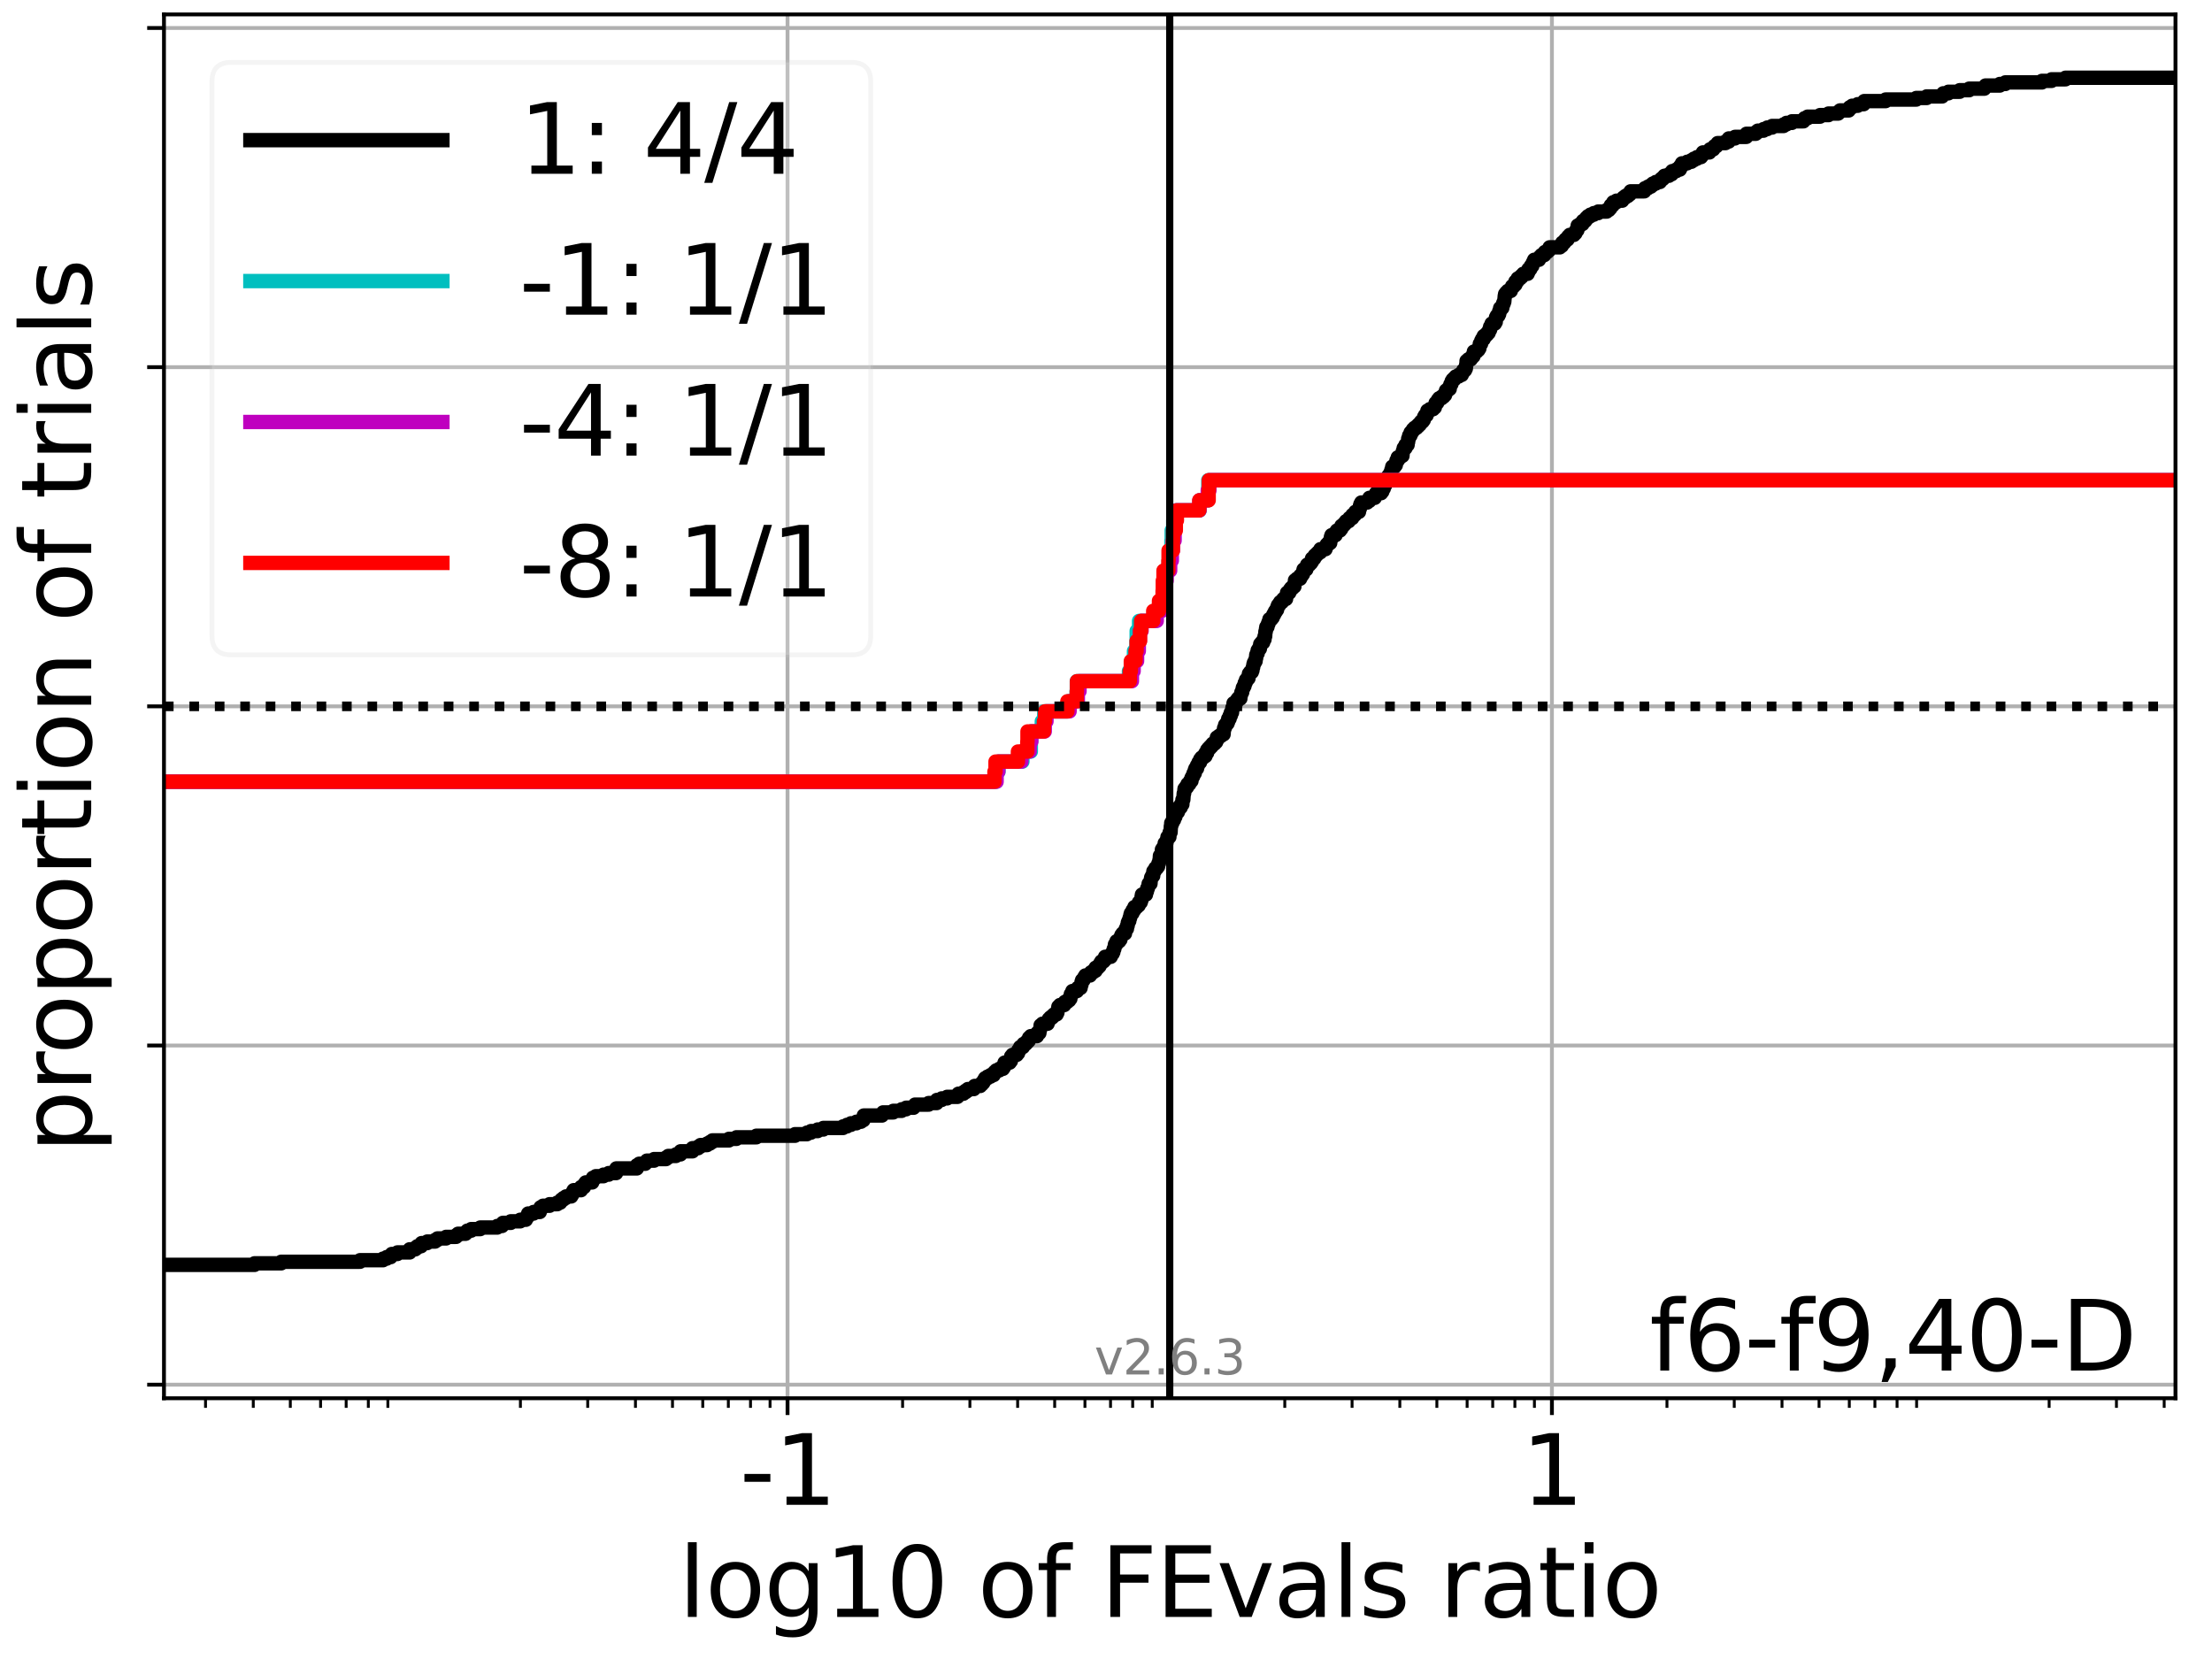 <?xml version="1.0" encoding="utf-8" standalone="no"?>
<!DOCTYPE svg PUBLIC "-//W3C//DTD SVG 1.1//EN"
  "http://www.w3.org/Graphics/SVG/1.1/DTD/svg11.dtd">
<svg xmlns:xlink="http://www.w3.org/1999/xlink" width="460.8pt" height="345.6pt" viewBox="0 0 460.8 345.6" xmlns="http://www.w3.org/2000/svg" version="1.1">
 <defs>
  <style type="text/css">*{stroke-linejoin: round; stroke-linecap: butt}</style>
 </defs>
 <g id="figure_1">
  <g id="patch_1">
   <path d="M 0 345.6 
L 460.8 345.6 
L 460.8 0 
L 0 0 
z
" style="fill: #ffffff"/>
  </g>
  <g id="axes_1">
   <g id="patch_2">
    <path d="M 34.16 291.28 
L 453.192 291.28 
L 453.192 3 
L 34.16 3 
z
" style="fill: #ffffff"/>
   </g>
   <g id="matplotlib.axis_1">
    <g id="xtick_1">
     <g id="line2d_1">
      <path d="M 164.06 291.28 
L 164.06 3 
" clip-path="url(#p6f5fb21dbc)" style="fill: none; stroke: #b0b0b0; stroke-width: 0.8; stroke-linecap: square"/>
     </g>
     <g id="line2d_2">
      <defs>
       <path id="m3aad740907" d="M 0 0 
L 0 3.5 
" style="stroke: #000000; stroke-width: 0.8"/>
      </defs>
      <g>
       <use xlink:href="#m3aad740907" x="164.06" y="291.28" style="stroke: #000000; stroke-width: 0.8"/>
      </g>
     </g>
     <g id="text_1">
      <!-- -1 -->
      <g transform="translate(154.09 313.477) scale(0.2 -0.2)">
       <defs>
        <path id="DejaVuSans-2d" d="M 313 2009 
L 1997 2009 
L 1997 1497 
L 313 1497 
L 313 2009 
z
" transform="scale(0.016)"/>
        <path id="DejaVuSans-31" d="M 794 531 
L 1825 531 
L 1825 4091 
L 703 3866 
L 703 4441 
L 1819 4666 
L 2450 4666 
L 2450 531 
L 3481 531 
L 3481 0 
L 794 0 
L 794 531 
z
" transform="scale(0.016)"/>
       </defs>
       <use xlink:href="#DejaVuSans-2d"/>
       <use xlink:href="#DejaVuSans-31" x="36.084"/>
      </g>
     </g>
    </g>
    <g id="xtick_2">
     <g id="line2d_3">
      <path d="M 323.292 291.28 
L 323.292 3 
" clip-path="url(#p6f5fb21dbc)" style="fill: none; stroke: #b0b0b0; stroke-width: 0.8; stroke-linecap: square"/>
     </g>
     <g id="line2d_4">
      <g>
       <use xlink:href="#m3aad740907" x="323.292" y="291.28" style="stroke: #000000; stroke-width: 0.8"/>
      </g>
     </g>
     <g id="text_2">
      <!-- 1 -->
      <g transform="translate(316.929 313.477) scale(0.2 -0.2)">
       <use xlink:href="#DejaVuSans-31"/>
      </g>
     </g>
    </g>
    <g id="xtick_3">
     <g id="line2d_5">
      <defs>
       <path id="mf9183bffef" d="M 0 0 
L 0 2 
" style="stroke: #000000; stroke-width: 0.6"/>
      </defs>
      <g>
       <use xlink:href="#mf9183bffef" x="42.815" y="291.28" style="stroke: #000000; stroke-width: 0.6"/>
      </g>
     </g>
    </g>
    <g id="xtick_4">
     <g id="line2d_6">
      <g>
       <use xlink:href="#mf9183bffef" x="52.762" y="291.28" style="stroke: #000000; stroke-width: 0.6"/>
      </g>
     </g>
    </g>
    <g id="xtick_5">
     <g id="line2d_7">
      <g>
       <use xlink:href="#mf9183bffef" x="60.478" y="291.28" style="stroke: #000000; stroke-width: 0.6"/>
      </g>
     </g>
    </g>
    <g id="xtick_6">
     <g id="line2d_8">
      <g>
       <use xlink:href="#mf9183bffef" x="66.782" y="291.28" style="stroke: #000000; stroke-width: 0.6"/>
      </g>
     </g>
    </g>
    <g id="xtick_7">
     <g id="line2d_9">
      <g>
       <use xlink:href="#mf9183bffef" x="72.112" y="291.28" style="stroke: #000000; stroke-width: 0.6"/>
      </g>
     </g>
    </g>
    <g id="xtick_8">
     <g id="line2d_10">
      <g>
       <use xlink:href="#mf9183bffef" x="76.729" y="291.28" style="stroke: #000000; stroke-width: 0.6"/>
      </g>
     </g>
    </g>
    <g id="xtick_9">
     <g id="line2d_11">
      <g>
       <use xlink:href="#mf9183bffef" x="80.801" y="291.28" style="stroke: #000000; stroke-width: 0.6"/>
      </g>
     </g>
    </g>
    <g id="xtick_10">
     <g id="line2d_12">
      <g>
       <use xlink:href="#mf9183bffef" x="108.411" y="291.28" style="stroke: #000000; stroke-width: 0.6"/>
      </g>
     </g>
    </g>
    <g id="xtick_11">
     <g id="line2d_13">
      <g>
       <use xlink:href="#mf9183bffef" x="122.431" y="291.28" style="stroke: #000000; stroke-width: 0.6"/>
      </g>
     </g>
    </g>
    <g id="xtick_12">
     <g id="line2d_14">
      <g>
       <use xlink:href="#mf9183bffef" x="132.378" y="291.28" style="stroke: #000000; stroke-width: 0.6"/>
      </g>
     </g>
    </g>
    <g id="xtick_13">
     <g id="line2d_15">
      <g>
       <use xlink:href="#mf9183bffef" x="140.093" y="291.28" style="stroke: #000000; stroke-width: 0.6"/>
      </g>
     </g>
    </g>
    <g id="xtick_14">
     <g id="line2d_16">
      <g>
       <use xlink:href="#mf9183bffef" x="146.397" y="291.28" style="stroke: #000000; stroke-width: 0.6"/>
      </g>
     </g>
    </g>
    <g id="xtick_15">
     <g id="line2d_17">
      <g>
       <use xlink:href="#mf9183bffef" x="151.728" y="291.28" style="stroke: #000000; stroke-width: 0.6"/>
      </g>
     </g>
    </g>
    <g id="xtick_16">
     <g id="line2d_18">
      <g>
       <use xlink:href="#mf9183bffef" x="156.345" y="291.28" style="stroke: #000000; stroke-width: 0.6"/>
      </g>
     </g>
    </g>
    <g id="xtick_17">
     <g id="line2d_19">
      <g>
       <use xlink:href="#mf9183bffef" x="160.417" y="291.28" style="stroke: #000000; stroke-width: 0.6"/>
      </g>
     </g>
    </g>
    <g id="xtick_18">
     <g id="line2d_20">
      <g>
       <use xlink:href="#mf9183bffef" x="188.027" y="291.28" style="stroke: #000000; stroke-width: 0.6"/>
      </g>
     </g>
    </g>
    <g id="xtick_19">
     <g id="line2d_21">
      <g>
       <use xlink:href="#mf9183bffef" x="202.047" y="291.28" style="stroke: #000000; stroke-width: 0.6"/>
      </g>
     </g>
    </g>
    <g id="xtick_20">
     <g id="line2d_22">
      <g>
       <use xlink:href="#mf9183bffef" x="211.994" y="291.28" style="stroke: #000000; stroke-width: 0.6"/>
      </g>
     </g>
    </g>
    <g id="xtick_21">
     <g id="line2d_23">
      <g>
       <use xlink:href="#mf9183bffef" x="219.709" y="291.28" style="stroke: #000000; stroke-width: 0.6"/>
      </g>
     </g>
    </g>
    <g id="xtick_22">
     <g id="line2d_24">
      <g>
       <use xlink:href="#mf9183bffef" x="226.013" y="291.28" style="stroke: #000000; stroke-width: 0.6"/>
      </g>
     </g>
    </g>
    <g id="xtick_23">
     <g id="line2d_25">
      <g>
       <use xlink:href="#mf9183bffef" x="231.343" y="291.28" style="stroke: #000000; stroke-width: 0.6"/>
      </g>
     </g>
    </g>
    <g id="xtick_24">
     <g id="line2d_26">
      <g>
       <use xlink:href="#mf9183bffef" x="235.96" y="291.28" style="stroke: #000000; stroke-width: 0.6"/>
      </g>
     </g>
    </g>
    <g id="xtick_25">
     <g id="line2d_27">
      <g>
       <use xlink:href="#mf9183bffef" x="240.033" y="291.28" style="stroke: #000000; stroke-width: 0.6"/>
      </g>
     </g>
    </g>
    <g id="xtick_26">
     <g id="line2d_28">
      <g>
       <use xlink:href="#mf9183bffef" x="267.643" y="291.28" style="stroke: #000000; stroke-width: 0.6"/>
      </g>
     </g>
    </g>
    <g id="xtick_27">
     <g id="line2d_29">
      <g>
       <use xlink:href="#mf9183bffef" x="281.662" y="291.28" style="stroke: #000000; stroke-width: 0.6"/>
      </g>
     </g>
    </g>
    <g id="xtick_28">
     <g id="line2d_30">
      <g>
       <use xlink:href="#mf9183bffef" x="291.61" y="291.28" style="stroke: #000000; stroke-width: 0.6"/>
      </g>
     </g>
    </g>
    <g id="xtick_29">
     <g id="line2d_31">
      <g>
       <use xlink:href="#mf9183bffef" x="299.325" y="291.28" style="stroke: #000000; stroke-width: 0.6"/>
      </g>
     </g>
    </g>
    <g id="xtick_30">
     <g id="line2d_32">
      <g>
       <use xlink:href="#mf9183bffef" x="305.629" y="291.28" style="stroke: #000000; stroke-width: 0.6"/>
      </g>
     </g>
    </g>
    <g id="xtick_31">
     <g id="line2d_33">
      <g>
       <use xlink:href="#mf9183bffef" x="310.959" y="291.28" style="stroke: #000000; stroke-width: 0.6"/>
      </g>
     </g>
    </g>
    <g id="xtick_32">
     <g id="line2d_34">
      <g>
       <use xlink:href="#mf9183bffef" x="315.576" y="291.28" style="stroke: #000000; stroke-width: 0.6"/>
      </g>
     </g>
    </g>
    <g id="xtick_33">
     <g id="line2d_35">
      <g>
       <use xlink:href="#mf9183bffef" x="319.649" y="291.28" style="stroke: #000000; stroke-width: 0.6"/>
      </g>
     </g>
    </g>
    <g id="xtick_34">
     <g id="line2d_36">
      <g>
       <use xlink:href="#mf9183bffef" x="347.259" y="291.28" style="stroke: #000000; stroke-width: 0.6"/>
      </g>
     </g>
    </g>
    <g id="xtick_35">
     <g id="line2d_37">
      <g>
       <use xlink:href="#mf9183bffef" x="361.278" y="291.28" style="stroke: #000000; stroke-width: 0.6"/>
      </g>
     </g>
    </g>
    <g id="xtick_36">
     <g id="line2d_38">
      <g>
       <use xlink:href="#mf9183bffef" x="371.225" y="291.28" style="stroke: #000000; stroke-width: 0.6"/>
      </g>
     </g>
    </g>
    <g id="xtick_37">
     <g id="line2d_39">
      <g>
       <use xlink:href="#mf9183bffef" x="378.941" y="291.28" style="stroke: #000000; stroke-width: 0.6"/>
      </g>
     </g>
    </g>
    <g id="xtick_38">
     <g id="line2d_40">
      <g>
       <use xlink:href="#mf9183bffef" x="385.245" y="291.28" style="stroke: #000000; stroke-width: 0.6"/>
      </g>
     </g>
    </g>
    <g id="xtick_39">
     <g id="line2d_41">
      <g>
       <use xlink:href="#mf9183bffef" x="390.575" y="291.28" style="stroke: #000000; stroke-width: 0.6"/>
      </g>
     </g>
    </g>
    <g id="xtick_40">
     <g id="line2d_42">
      <g>
       <use xlink:href="#mf9183bffef" x="395.192" y="291.28" style="stroke: #000000; stroke-width: 0.6"/>
      </g>
     </g>
    </g>
    <g id="xtick_41">
     <g id="line2d_43">
      <g>
       <use xlink:href="#mf9183bffef" x="399.265" y="291.28" style="stroke: #000000; stroke-width: 0.6"/>
      </g>
     </g>
    </g>
    <g id="xtick_42">
     <g id="line2d_44">
      <g>
       <use xlink:href="#mf9183bffef" x="426.874" y="291.28" style="stroke: #000000; stroke-width: 0.6"/>
      </g>
     </g>
    </g>
    <g id="xtick_43">
     <g id="line2d_45">
      <g>
       <use xlink:href="#mf9183bffef" x="440.894" y="291.28" style="stroke: #000000; stroke-width: 0.6"/>
      </g>
     </g>
    </g>
    <g id="xtick_44">
     <g id="line2d_46">
      <g>
       <use xlink:href="#mf9183bffef" x="450.841" y="291.28" style="stroke: #000000; stroke-width: 0.6"/>
      </g>
     </g>
    </g>
    <g id="text_3">
     <!-- log10 of FEvals ratio -->
     <g transform="translate(141.371 336.833) scale(0.2 -0.2)">
      <defs>
       <path id="DejaVuSans-6c" d="M 603 4863 
L 1178 4863 
L 1178 0 
L 603 0 
L 603 4863 
z
" transform="scale(0.016)"/>
       <path id="DejaVuSans-6f" d="M 1959 3097 
Q 1497 3097 1228 2736 
Q 959 2375 959 1747 
Q 959 1119 1226 758 
Q 1494 397 1959 397 
Q 2419 397 2687 759 
Q 2956 1122 2956 1747 
Q 2956 2369 2687 2733 
Q 2419 3097 1959 3097 
z
M 1959 3584 
Q 2709 3584 3137 3096 
Q 3566 2609 3566 1747 
Q 3566 888 3137 398 
Q 2709 -91 1959 -91 
Q 1206 -91 779 398 
Q 353 888 353 1747 
Q 353 2609 779 3096 
Q 1206 3584 1959 3584 
z
" transform="scale(0.016)"/>
       <path id="DejaVuSans-67" d="M 2906 1791 
Q 2906 2416 2648 2759 
Q 2391 3103 1925 3103 
Q 1463 3103 1205 2759 
Q 947 2416 947 1791 
Q 947 1169 1205 825 
Q 1463 481 1925 481 
Q 2391 481 2648 825 
Q 2906 1169 2906 1791 
z
M 3481 434 
Q 3481 -459 3084 -895 
Q 2688 -1331 1869 -1331 
Q 1566 -1331 1297 -1286 
Q 1028 -1241 775 -1147 
L 775 -588 
Q 1028 -725 1275 -790 
Q 1522 -856 1778 -856 
Q 2344 -856 2625 -561 
Q 2906 -266 2906 331 
L 2906 616 
Q 2728 306 2450 153 
Q 2172 0 1784 0 
Q 1141 0 747 490 
Q 353 981 353 1791 
Q 353 2603 747 3093 
Q 1141 3584 1784 3584 
Q 2172 3584 2450 3431 
Q 2728 3278 2906 2969 
L 2906 3500 
L 3481 3500 
L 3481 434 
z
" transform="scale(0.016)"/>
       <path id="DejaVuSans-30" d="M 2034 4250 
Q 1547 4250 1301 3770 
Q 1056 3291 1056 2328 
Q 1056 1369 1301 889 
Q 1547 409 2034 409 
Q 2525 409 2770 889 
Q 3016 1369 3016 2328 
Q 3016 3291 2770 3770 
Q 2525 4250 2034 4250 
z
M 2034 4750 
Q 2819 4750 3233 4129 
Q 3647 3509 3647 2328 
Q 3647 1150 3233 529 
Q 2819 -91 2034 -91 
Q 1250 -91 836 529 
Q 422 1150 422 2328 
Q 422 3509 836 4129 
Q 1250 4750 2034 4750 
z
" transform="scale(0.016)"/>
       <path id="DejaVuSans-20" transform="scale(0.016)"/>
       <path id="DejaVuSans-66" d="M 2375 4863 
L 2375 4384 
L 1825 4384 
Q 1516 4384 1395 4259 
Q 1275 4134 1275 3809 
L 1275 3500 
L 2222 3500 
L 2222 3053 
L 1275 3053 
L 1275 0 
L 697 0 
L 697 3053 
L 147 3053 
L 147 3500 
L 697 3500 
L 697 3744 
Q 697 4328 969 4595 
Q 1241 4863 1831 4863 
L 2375 4863 
z
" transform="scale(0.016)"/>
       <path id="DejaVuSans-46" d="M 628 4666 
L 3309 4666 
L 3309 4134 
L 1259 4134 
L 1259 2759 
L 3109 2759 
L 3109 2228 
L 1259 2228 
L 1259 0 
L 628 0 
L 628 4666 
z
" transform="scale(0.016)"/>
       <path id="DejaVuSans-45" d="M 628 4666 
L 3578 4666 
L 3578 4134 
L 1259 4134 
L 1259 2753 
L 3481 2753 
L 3481 2222 
L 1259 2222 
L 1259 531 
L 3634 531 
L 3634 0 
L 628 0 
L 628 4666 
z
" transform="scale(0.016)"/>
       <path id="DejaVuSans-76" d="M 191 3500 
L 800 3500 
L 1894 563 
L 2988 3500 
L 3597 3500 
L 2284 0 
L 1503 0 
L 191 3500 
z
" transform="scale(0.016)"/>
       <path id="DejaVuSans-61" d="M 2194 1759 
Q 1497 1759 1228 1600 
Q 959 1441 959 1056 
Q 959 750 1161 570 
Q 1363 391 1709 391 
Q 2188 391 2477 730 
Q 2766 1069 2766 1631 
L 2766 1759 
L 2194 1759 
z
M 3341 1997 
L 3341 0 
L 2766 0 
L 2766 531 
Q 2569 213 2275 61 
Q 1981 -91 1556 -91 
Q 1019 -91 701 211 
Q 384 513 384 1019 
Q 384 1609 779 1909 
Q 1175 2209 1959 2209 
L 2766 2209 
L 2766 2266 
Q 2766 2663 2505 2880 
Q 2244 3097 1772 3097 
Q 1472 3097 1187 3025 
Q 903 2953 641 2809 
L 641 3341 
Q 956 3463 1253 3523 
Q 1550 3584 1831 3584 
Q 2591 3584 2966 3190 
Q 3341 2797 3341 1997 
z
" transform="scale(0.016)"/>
       <path id="DejaVuSans-73" d="M 2834 3397 
L 2834 2853 
Q 2591 2978 2328 3040 
Q 2066 3103 1784 3103 
Q 1356 3103 1142 2972 
Q 928 2841 928 2578 
Q 928 2378 1081 2264 
Q 1234 2150 1697 2047 
L 1894 2003 
Q 2506 1872 2764 1633 
Q 3022 1394 3022 966 
Q 3022 478 2636 193 
Q 2250 -91 1575 -91 
Q 1294 -91 989 -36 
Q 684 19 347 128 
L 347 722 
Q 666 556 975 473 
Q 1284 391 1588 391 
Q 1994 391 2212 530 
Q 2431 669 2431 922 
Q 2431 1156 2273 1281 
Q 2116 1406 1581 1522 
L 1381 1569 
Q 847 1681 609 1914 
Q 372 2147 372 2553 
Q 372 3047 722 3315 
Q 1072 3584 1716 3584 
Q 2034 3584 2315 3537 
Q 2597 3491 2834 3397 
z
" transform="scale(0.016)"/>
       <path id="DejaVuSans-72" d="M 2631 2963 
Q 2534 3019 2420 3045 
Q 2306 3072 2169 3072 
Q 1681 3072 1420 2755 
Q 1159 2438 1159 1844 
L 1159 0 
L 581 0 
L 581 3500 
L 1159 3500 
L 1159 2956 
Q 1341 3275 1631 3429 
Q 1922 3584 2338 3584 
Q 2397 3584 2469 3576 
Q 2541 3569 2628 3553 
L 2631 2963 
z
" transform="scale(0.016)"/>
       <path id="DejaVuSans-74" d="M 1172 4494 
L 1172 3500 
L 2356 3500 
L 2356 3053 
L 1172 3053 
L 1172 1153 
Q 1172 725 1289 603 
Q 1406 481 1766 481 
L 2356 481 
L 2356 0 
L 1766 0 
Q 1100 0 847 248 
Q 594 497 594 1153 
L 594 3053 
L 172 3053 
L 172 3500 
L 594 3500 
L 594 4494 
L 1172 4494 
z
" transform="scale(0.016)"/>
       <path id="DejaVuSans-69" d="M 603 3500 
L 1178 3500 
L 1178 0 
L 603 0 
L 603 3500 
z
M 603 4863 
L 1178 4863 
L 1178 4134 
L 603 4134 
L 603 4863 
z
" transform="scale(0.016)"/>
      </defs>
      <use xlink:href="#DejaVuSans-6c"/>
      <use xlink:href="#DejaVuSans-6f" x="27.783"/>
      <use xlink:href="#DejaVuSans-67" x="88.965"/>
      <use xlink:href="#DejaVuSans-31" x="152.441"/>
      <use xlink:href="#DejaVuSans-30" x="216.064"/>
      <use xlink:href="#DejaVuSans-20" x="279.688"/>
      <use xlink:href="#DejaVuSans-6f" x="311.475"/>
      <use xlink:href="#DejaVuSans-66" x="372.656"/>
      <use xlink:href="#DejaVuSans-20" x="407.861"/>
      <use xlink:href="#DejaVuSans-46" x="439.648"/>
      <use xlink:href="#DejaVuSans-45" x="497.168"/>
      <use xlink:href="#DejaVuSans-76" x="560.352"/>
      <use xlink:href="#DejaVuSans-61" x="619.531"/>
      <use xlink:href="#DejaVuSans-6c" x="680.811"/>
      <use xlink:href="#DejaVuSans-73" x="708.594"/>
      <use xlink:href="#DejaVuSans-20" x="760.693"/>
      <use xlink:href="#DejaVuSans-72" x="792.48"/>
      <use xlink:href="#DejaVuSans-61" x="833.594"/>
      <use xlink:href="#DejaVuSans-74" x="894.873"/>
      <use xlink:href="#DejaVuSans-69" x="934.082"/>
      <use xlink:href="#DejaVuSans-6f" x="961.865"/>
     </g>
    </g>
   </g>
   <g id="matplotlib.axis_2">
    <g id="ytick_1">
     <g id="line2d_47">
      <path d="M 34.16 288.454 
L 453.192 288.454 
" clip-path="url(#p6f5fb21dbc)" style="fill: none; stroke: #b0b0b0; stroke-width: 0.8; stroke-linecap: square"/>
     </g>
     <g id="line2d_48">
      <defs>
       <path id="m031c78f3e5" d="M 0 0 
L -3.5 0 
" style="stroke: #000000; stroke-width: 0.8"/>
      </defs>
      <g>
       <use xlink:href="#m031c78f3e5" x="34.16" y="288.454" style="stroke: #000000; stroke-width: 0.8"/>
      </g>
     </g>
    </g>
    <g id="ytick_2">
     <g id="line2d_49">
      <path d="M 34.16 217.797 
L 453.192 217.797 
" clip-path="url(#p6f5fb21dbc)" style="fill: none; stroke: #b0b0b0; stroke-width: 0.8; stroke-linecap: square"/>
     </g>
     <g id="line2d_50">
      <g>
       <use xlink:href="#m031c78f3e5" x="34.16" y="217.797" style="stroke: #000000; stroke-width: 0.8"/>
      </g>
     </g>
    </g>
    <g id="ytick_3">
     <g id="line2d_51">
      <path d="M 34.16 147.14 
L 453.192 147.14 
" clip-path="url(#p6f5fb21dbc)" style="fill: none; stroke: #b0b0b0; stroke-width: 0.8; stroke-linecap: square"/>
     </g>
     <g id="line2d_52">
      <g>
       <use xlink:href="#m031c78f3e5" x="34.16" y="147.14" style="stroke: #000000; stroke-width: 0.8"/>
      </g>
     </g>
    </g>
    <g id="ytick_4">
     <g id="line2d_53">
      <path d="M 34.16 76.483 
L 453.192 76.483 
" clip-path="url(#p6f5fb21dbc)" style="fill: none; stroke: #b0b0b0; stroke-width: 0.8; stroke-linecap: square"/>
     </g>
     <g id="line2d_54">
      <g>
       <use xlink:href="#m031c78f3e5" x="34.16" y="76.483" style="stroke: #000000; stroke-width: 0.8"/>
      </g>
     </g>
    </g>
    <g id="ytick_5">
     <g id="line2d_55">
      <path d="M 34.16 5.826 
L 453.192 5.826 
" clip-path="url(#p6f5fb21dbc)" style="fill: none; stroke: #b0b0b0; stroke-width: 0.8; stroke-linecap: square"/>
     </g>
     <g id="line2d_56">
      <g>
       <use xlink:href="#m031c78f3e5" x="34.16" y="5.826" style="stroke: #000000; stroke-width: 0.8"/>
      </g>
     </g>
    </g>
    <g id="text_4">
     <!-- proportion of trials -->
     <g transform="translate(19.001 240.146) rotate(-90) scale(0.2 -0.2)">
      <defs>
       <path id="DejaVuSans-70" d="M 1159 525 
L 1159 -1331 
L 581 -1331 
L 581 3500 
L 1159 3500 
L 1159 2969 
Q 1341 3281 1617 3432 
Q 1894 3584 2278 3584 
Q 2916 3584 3314 3078 
Q 3713 2572 3713 1747 
Q 3713 922 3314 415 
Q 2916 -91 2278 -91 
Q 1894 -91 1617 61 
Q 1341 213 1159 525 
z
M 3116 1747 
Q 3116 2381 2855 2742 
Q 2594 3103 2138 3103 
Q 1681 3103 1420 2742 
Q 1159 2381 1159 1747 
Q 1159 1113 1420 752 
Q 1681 391 2138 391 
Q 2594 391 2855 752 
Q 3116 1113 3116 1747 
z
" transform="scale(0.016)"/>
       <path id="DejaVuSans-6e" d="M 3513 2113 
L 3513 0 
L 2938 0 
L 2938 2094 
Q 2938 2591 2744 2837 
Q 2550 3084 2163 3084 
Q 1697 3084 1428 2787 
Q 1159 2491 1159 1978 
L 1159 0 
L 581 0 
L 581 3500 
L 1159 3500 
L 1159 2956 
Q 1366 3272 1645 3428 
Q 1925 3584 2291 3584 
Q 2894 3584 3203 3211 
Q 3513 2838 3513 2113 
z
" transform="scale(0.016)"/>
      </defs>
      <use xlink:href="#DejaVuSans-70"/>
      <use xlink:href="#DejaVuSans-72" x="63.477"/>
      <use xlink:href="#DejaVuSans-6f" x="102.34"/>
      <use xlink:href="#DejaVuSans-70" x="163.521"/>
      <use xlink:href="#DejaVuSans-6f" x="226.998"/>
      <use xlink:href="#DejaVuSans-72" x="288.18"/>
      <use xlink:href="#DejaVuSans-74" x="329.293"/>
      <use xlink:href="#DejaVuSans-69" x="368.502"/>
      <use xlink:href="#DejaVuSans-6f" x="396.285"/>
      <use xlink:href="#DejaVuSans-6e" x="457.467"/>
      <use xlink:href="#DejaVuSans-20" x="520.846"/>
      <use xlink:href="#DejaVuSans-6f" x="552.633"/>
      <use xlink:href="#DejaVuSans-66" x="613.814"/>
      <use xlink:href="#DejaVuSans-20" x="649.02"/>
      <use xlink:href="#DejaVuSans-74" x="680.807"/>
      <use xlink:href="#DejaVuSans-72" x="720.016"/>
      <use xlink:href="#DejaVuSans-69" x="761.129"/>
      <use xlink:href="#DejaVuSans-61" x="788.912"/>
      <use xlink:href="#DejaVuSans-6c" x="850.191"/>
      <use xlink:href="#DejaVuSans-73" x="877.975"/>
     </g>
    </g>
   </g>
   <g id="line2d_57">
    <path d="M 34.16 263.497 
L 53.023 263.497 
L 53.023 263.173 
L 58.582 263.173 
L 58.582 262.849 
L 74.993 262.849 
L 74.993 262.525 
L 79.783 262.525 
L 79.783 262.2 
L 80.552 262.2 
L 80.552 261.876 
L 81.385 261.876 
L 81.385 261.552 
L 81.612 261.552 
L 81.612 261.228 
L 82.787 261.228 
L 82.787 260.904 
L 85.342 260.904 
L 85.343 260.256 
L 86.518 260.256 
L 86.518 259.932 
L 86.944 259.932 
L 86.944 259.608 
L 87.722 259.608 
L 87.828 258.959 
L 89.003 258.959 
L 89.003 258.635 
L 90.632 258.635 
L 90.632 258.311 
L 91.143 258.311 
L 91.143 257.987 
L 92.935 257.987 
L 92.935 257.663 
L 95.004 257.663 
L 95.004 257.339 
L 95.42 257.339 
L 95.42 257.015 
L 96.985 257.015 
L 96.985 256.691 
L 97.358 256.691 
L 97.358 256.366 
L 98.16 256.366 
L 98.16 256.042 
L 100.04 256.042 
L 100.04 255.718 
L 103.582 255.718 
L 103.582 255.394 
L 104.576 255.394 
L 104.576 255.07 
L 104.758 255.07 
L 104.758 254.746 
L 106.395 254.746 
L 106.395 254.422 
L 108.372 254.422 
L 108.372 254.098 
L 109.547 254.098 
L 109.547 253.774 
L 109.692 253.774 
L 109.692 253.449 
L 109.974 253.449 
L 110.024 252.801 
L 111.15 252.801 
L 111.15 252.477 
L 112.447 252.477 
L 112.508 251.829 
L 112.602 251.829 
L 112.602 251.505 
L 113.113 251.505 
L 113.113 251.181 
L 114.482 251.181 
L 114.482 250.856 
L 116.084 250.856 
L 116.084 250.532 
L 116.705 250.532 
L 116.705 250.208 
L 116.975 250.208 
L 116.975 249.884 
L 117.392 249.884 
L 117.392 249.56 
L 117.903 249.56 
L 117.903 249.236 
L 118.994 249.236 
L 118.994 248.912 
L 119.19 248.912 
L 119.19 248.588 
L 119.328 248.588 
L 119.328 248.264 
L 119.505 248.264 
L 119.505 247.939 
L 121.027 247.939 
L 121.034 247.291 
L 121.665 247.291 
L 121.764 246.643 
L 122.01 246.643 
L 122.01 246.319 
L 123.366 246.319 
L 123.366 245.995 
L 123.512 245.995 
L 123.518 245.347 
L 124.118 245.347 
L 124.118 245.022 
L 125.72 245.022 
L 125.72 244.698 
L 126.8 244.698 
L 126.8 244.374 
L 128.346 244.374 
L 128.402 243.402 
L 132.668 243.402 
L 132.675 242.754 
L 133.155 242.754 
L 133.155 242.43 
L 134.417 242.43 
L 134.417 242.105 
L 134.758 242.105 
L 134.758 241.781 
L 136.259 241.781 
L 136.259 241.457 
L 138.744 241.457 
L 138.744 241.133 
L 139.207 241.133 
L 139.207 240.809 
L 140.809 240.809 
L 140.809 240.485 
L 141.744 240.485 
L 141.777 239.837 
L 144.258 239.837 
L 144.261 239.188 
L 145.433 239.188 
L 145.433 238.864 
L 145.918 238.864 
L 145.918 238.54 
L 147.303 238.54 
L 147.303 238.216 
L 147.9 238.216 
L 147.9 237.892 
L 148.403 237.892 
L 148.403 237.568 
L 151.849 237.568 
L 151.849 237.244 
L 153.418 237.244 
L 153.418 236.92 
L 157.56 236.92 
L 157.56 236.595 
L 165.618 236.595 
L 165.618 236.271 
L 168.102 236.271 
L 168.102 235.947 
L 168.938 235.947 
L 168.938 235.623 
L 170.333 235.623 
L 170.333 235.299 
L 171.509 235.299 
L 171.509 234.975 
L 175.62 234.975 
L 175.62 234.651 
L 176.443 234.651 
L 176.443 234.327 
L 177.259 234.327 
L 177.259 234.003 
L 178.403 234.003 
L 178.403 233.678 
L 179.354 233.678 
L 179.354 233.354 
L 179.865 233.354 
L 179.948 232.382 
L 183.726 232.382 
L 183.726 232.058 
L 183.962 232.058 
L 183.962 231.734 
L 186.08 231.734 
L 186.08 231.41 
L 187.825 231.41 
L 187.825 231.086 
L 188.761 231.086 
L 188.761 230.761 
L 190.31 230.761 
L 190.31 230.437 
L 190.614 230.437 
L 190.614 230.113 
L 193.45 230.113 
L 193.45 229.789 
L 195.117 229.789 
L 195.174 229.141 
L 196.173 229.141 
L 196.173 228.817 
L 197.305 228.817 
L 197.305 228.493 
L 199.467 228.493 
L 199.467 228.169 
L 199.655 228.169 
L 199.655 227.844 
L 200.691 227.844 
L 200.691 227.52 
L 201.168 227.52 
L 201.168 227.196 
L 201.623 227.196 
L 201.623 226.872 
L 202.864 226.872 
L 202.864 226.548 
L 203.034 226.548 
L 203.034 226.224 
L 204.209 226.224 
L 204.209 225.9 
L 204.542 225.9 
L 204.542 225.576 
L 204.833 225.576 
L 204.833 225.251 
L 205.026 225.251 
L 205.026 224.927 
L 205.214 224.927 
L 205.214 224.603 
L 205.717 224.603 
L 205.717 224.279 
L 206.341 224.279 
L 206.341 223.955 
L 206.992 223.955 
L 206.992 223.631 
L 207.182 223.631 
L 207.182 223.307 
L 207.519 223.307 
L 207.519 222.983 
L 208.168 222.983 
L 208.168 222.659 
L 208.936 222.659 
L 208.936 222.334 
L 209.154 222.334 
L 209.165 221.686 
L 209.277 221.686 
L 209.277 221.362 
L 210.34 221.362 
L 210.34 221.038 
L 210.585 221.038 
L 210.64 220.066 
L 210.904 220.066 
L 210.904 219.742 
L 211.815 219.742 
L 211.815 219.417 
L 212.079 219.417 
L 212.134 218.769 
L 212.388 218.769 
L 212.388 218.445 
L 212.519 218.445 
L 212.519 218.121 
L 213.102 218.121 
L 213.208 217.473 
L 213.694 217.473 
L 213.694 217.149 
L 214.003 217.149 
L 214.003 216.825 
L 214.304 216.825 
L 214.383 216.176 
L 214.713 216.176 
L 214.713 215.852 
L 216.012 215.852 
L 216.047 215.204 
L 216.523 215.204 
L 216.576 214.556 
L 216.661 214.556 
L 216.757 213.907 
L 216.781 213.907 
L 216.781 213.583 
L 217.152 213.583 
L 217.152 213.259 
L 218.231 213.259 
L 218.334 212.611 
L 218.495 212.611 
L 218.495 212.287 
L 218.797 212.287 
L 218.797 211.963 
L 219.203 211.963 
L 219.203 211.639 
L 219.551 211.639 
L 219.551 211.315 
L 220.111 211.315 
L 220.111 210.99 
L 220.268 210.99 
L 220.379 210.342 
L 220.384 210.342 
L 220.488 209.694 
L 220.8 209.694 
L 220.8 209.37 
L 221.695 209.37 
L 221.695 209.046 
L 221.827 209.046 
L 221.827 208.722 
L 222.34 208.722 
L 222.34 208.398 
L 222.738 208.398 
L 222.738 208.073 
L 222.973 208.073 
L 223.073 207.101 
L 223.361 207.101 
L 223.399 206.453 
L 224.356 206.453 
L 224.356 206.129 
L 224.532 206.129 
L 224.532 205.805 
L 225.105 205.805 
L 225.156 205.156 
L 225.279 205.156 
L 225.313 204.508 
L 225.42 204.508 
L 225.42 204.184 
L 225.718 204.184 
L 225.718 203.86 
L 225.894 203.86 
L 225.894 203.536 
L 226.097 203.536 
L 226.097 203.212 
L 227.07 203.212 
L 227.07 202.888 
L 227.254 202.888 
L 227.254 202.564 
L 227.714 202.564 
L 227.714 202.239 
L 228.223 202.239 
L 228.243 201.591 
L 228.734 201.591 
L 228.734 201.267 
L 229.047 201.267 
L 229.047 200.943 
L 229.223 200.943 
L 229.223 200.619 
L 229.419 200.619 
L 229.419 200.295 
L 229.883 200.295 
L 229.883 199.971 
L 230.184 199.971 
L 230.212 199.322 
L 231.388 199.322 
L 231.388 198.998 
L 231.532 198.998 
L 231.532 198.674 
L 231.775 198.674 
L 231.775 198.35 
L 231.927 198.35 
L 232.004 197.702 
L 232.13 197.702 
L 232.219 197.054 
L 232.27 197.054 
L 232.27 196.729 
L 232.541 196.729 
L 232.596 196.081 
L 233.159 196.081 
L 233.159 195.757 
L 233.395 195.757 
L 233.489 195.109 
L 233.615 195.109 
L 233.615 194.785 
L 233.846 194.785 
L 233.846 194.461 
L 234.354 194.461 
L 234.395 193.812 
L 234.523 193.812 
L 234.523 193.488 
L 234.755 193.488 
L 234.79 192.84 
L 234.914 192.84 
L 234.949 192.192 
L 235.086 192.192 
L 235.086 191.868 
L 235.246 191.868 
L 235.32 191.22 
L 235.425 191.22 
L 235.489 190.571 
L 235.584 190.571 
L 235.584 190.247 
L 235.904 190.247 
L 235.964 189.599 
L 236.281 189.599 
L 236.322 188.951 
L 236.844 188.951 
L 236.844 188.627 
L 237.2 188.627 
L 237.264 187.978 
L 237.631 187.978 
L 237.631 187.654 
L 237.743 187.654 
L 237.827 186.682 
L 237.889 186.682 
L 237.889 186.358 
L 238.718 186.358 
L 238.724 185.71 
L 238.919 185.71 
L 238.988 185.061 
L 239.122 185.061 
L 239.232 184.413 
L 239.287 184.413 
L 239.287 184.089 
L 239.661 184.089 
L 239.743 183.117 
L 239.811 183.117 
L 239.811 182.793 
L 239.973 182.793 
L 239.973 182.468 
L 240.226 182.468 
L 240.274 181.496 
L 240.527 181.496 
L 240.527 181.172 
L 240.688 181.172 
L 240.688 180.848 
L 241.008 180.848 
L 241.008 180.524 
L 241.245 180.524 
L 241.309 179.876 
L 241.422 179.876 
L 241.521 179.227 
L 241.57 179.227 
L 241.64 178.255 
L 241.871 178.255 
L 241.871 177.931 
L 242.001 177.931 
L 242.058 176.958 
L 242.265 176.958 
L 242.265 176.634 
L 242.597 176.634 
L 242.635 175.662 
L 242.972 175.662 
L 243.052 175.014 
L 243.146 175.014 
L 243.207 174.366 
L 243.604 174.366 
L 243.666 173.393 
L 243.853 173.393 
L 243.912 172.097 
L 243.987 172.097 
L 243.99 171.449 
L 244.228 171.449 
L 244.322 170.8 
L 244.57 170.8 
L 244.617 170.152 
L 244.849 170.152 
L 244.856 169.504 
L 244.965 169.504 
L 244.965 169.18 
L 245.37 169.18 
L 245.37 168.856 
L 245.497 168.856 
L 245.514 168.207 
L 245.958 168.207 
L 246.02 167.559 
L 246.311 167.559 
L 246.33 166.587 
L 246.503 166.587 
L 246.594 165.29 
L 246.671 165.29 
L 246.763 164.318 
L 247.007 164.318 
L 247.007 163.994 
L 247.275 163.994 
L 247.386 163.346 
L 247.751 163.346 
L 247.751 163.022 
L 247.913 163.022 
L 247.913 162.697 
L 248.203 162.697 
L 248.21 162.049 
L 248.38 162.049 
L 248.38 161.725 
L 248.561 161.725 
L 248.64 161.077 
L 248.892 161.077 
L 248.898 160.429 
L 249.014 160.429 
L 249.014 160.105 
L 249.358 160.105 
L 249.361 159.456 
L 249.56 159.456 
L 249.56 159.132 
L 249.692 159.132 
L 249.692 158.808 
L 249.993 158.808 
L 250.038 158.16 
L 250.284 158.16 
L 250.284 157.836 
L 250.678 157.836 
L 250.678 157.512 
L 251.116 157.512 
L 251.136 156.863 
L 251.46 156.863 
L 251.48 156.215 
L 251.736 156.215 
L 251.736 155.891 
L 252.043 155.891 
L 252.043 155.567 
L 252.35 155.567 
L 252.35 155.243 
L 252.626 155.243 
L 252.626 154.919 
L 253.027 154.919 
L 253.027 154.595 
L 253.338 154.595 
L 253.338 154.271 
L 253.49 154.271 
L 253.496 153.622 
L 253.95 153.622 
L 253.95 153.298 
L 254.39 153.298 
L 254.39 152.974 
L 254.89 152.974 
L 254.995 151.678 
L 255.146 151.678 
L 255.214 151.029 
L 255.458 151.029 
L 255.458 150.705 
L 255.716 150.705 
L 255.716 150.381 
L 255.842 150.381 
L 255.863 149.733 
L 256.144 149.733 
L 256.171 149.085 
L 256.394 149.085 
L 256.406 148.436 
L 256.648 148.436 
L 256.731 147.464 
L 256.9 147.464 
L 256.971 146.492 
L 257.474 146.492 
L 257.474 146.168 
L 257.661 146.168 
L 257.661 145.844 
L 257.887 145.844 
L 257.887 145.519 
L 258.388 145.519 
L 258.398 144.871 
L 258.5 144.871 
L 258.598 144.223 
L 258.763 144.223 
L 258.836 143.575 
L 258.911 143.575 
L 258.911 143.251 
L 259.078 143.251 
L 259.078 142.927 
L 259.242 142.927 
L 259.304 142.278 
L 259.467 142.278 
L 259.568 141.63 
L 259.815 141.63 
L 259.815 141.306 
L 260.081 141.306 
L 260.183 140.334 
L 260.424 140.334 
L 260.424 140.009 
L 260.778 140.009 
L 260.778 139.685 
L 260.901 139.685 
L 260.976 139.037 
L 261.047 139.037 
L 261.116 138.389 
L 261.211 138.389 
L 261.211 138.065 
L 261.375 138.065 
L 261.375 137.741 
L 261.556 137.741 
L 261.608 137.092 
L 261.676 137.092 
L 261.698 136.444 
L 261.82 136.444 
L 261.82 136.12 
L 261.988 136.12 
L 261.999 135.472 
L 262.2 135.472 
L 262.2 135.148 
L 262.451 135.148 
L 262.527 134.175 
L 262.797 134.175 
L 262.797 133.851 
L 263.132 133.851 
L 263.237 133.203 
L 263.419 133.203 
L 263.435 132.555 
L 263.555 132.555 
L 263.609 131.583 
L 263.676 131.583 
L 263.742 130.934 
L 263.798 130.934 
L 263.798 130.61 
L 264.033 130.61 
L 264.124 129.962 
L 264.245 129.962 
L 264.245 129.638 
L 264.356 129.638 
L 264.45 128.99 
L 264.858 128.99 
L 264.858 128.665 
L 265.117 128.665 
L 265.117 128.341 
L 265.252 128.341 
L 265.252 128.017 
L 265.44 128.017 
L 265.44 127.693 
L 265.599 127.693 
L 265.599 127.369 
L 265.814 127.369 
L 265.814 127.045 
L 266.03 127.045 
L 266.103 126.397 
L 266.229 126.397 
L 266.229 126.073 
L 266.478 126.073 
L 266.478 125.748 
L 266.689 125.748 
L 266.689 125.424 
L 267.073 125.424 
L 267.073 125.1 
L 267.337 125.1 
L 267.337 124.776 
L 267.903 124.776 
L 267.91 124.128 
L 268.063 124.128 
L 268.112 123.48 
L 268.578 123.48 
L 268.578 123.156 
L 268.712 123.156 
L 268.712 122.831 
L 268.953 122.831 
L 268.953 122.507 
L 269.284 122.507 
L 269.284 122.183 
L 269.642 122.183 
L 269.74 121.211 
L 269.772 121.211 
L 269.772 120.887 
L 270.154 120.887 
L 270.154 120.563 
L 270.842 120.563 
L 270.868 119.914 
L 271.215 119.914 
L 271.215 119.59 
L 271.435 119.59 
L 271.479 118.942 
L 271.564 118.942 
L 271.564 118.618 
L 272.133 118.618 
L 272.169 117.97 
L 272.307 117.97 
L 272.307 117.646 
L 272.784 117.646 
L 272.784 117.322 
L 273.094 117.322 
L 273.094 116.997 
L 273.315 116.997 
L 273.32 116.349 
L 273.783 116.349 
L 273.892 115.701 
L 274.24 115.701 
L 274.24 115.377 
L 274.569 115.377 
L 274.569 115.053 
L 275.053 115.053 
L 275.068 114.404 
L 276.126 114.404 
L 276.205 113.756 
L 276.387 113.756 
L 276.387 113.432 
L 276.696 113.432 
L 276.696 113.108 
L 277.106 113.108 
L 277.113 112.46 
L 277.258 112.46 
L 277.264 111.812 
L 277.375 111.812 
L 277.375 111.487 
L 278.22 111.487 
L 278.282 110.839 
L 278.505 110.839 
L 278.505 110.515 
L 279.149 110.515 
L 279.149 110.191 
L 279.403 110.191 
L 279.444 109.543 
L 279.839 109.543 
L 279.839 109.219 
L 280.148 109.219 
L 280.148 108.895 
L 280.398 108.895 
L 280.398 108.57 
L 280.971 108.57 
L 280.971 108.246 
L 281.119 108.246 
L 281.119 107.922 
L 281.699 107.922 
L 281.734 107.274 
L 282.249 107.274 
L 282.341 106.626 
L 283.101 106.626 
L 283.135 105.978 
L 283.283 105.978 
L 283.308 105.329 
L 283.405 105.329 
L 283.405 105.005 
L 283.579 105.005 
L 283.579 104.681 
L 284.817 104.681 
L 284.817 104.357 
L 285.258 104.357 
L 285.272 103.709 
L 286.385 103.709 
L 286.385 103.385 
L 286.551 103.385 
L 286.656 102.736 
L 287.719 102.736 
L 287.719 102.412 
L 287.962 102.412 
L 288.028 101.764 
L 288.268 101.764 
L 288.368 101.116 
L 288.541 101.116 
L 288.541 100.792 
L 288.653 100.792 
L 288.71 100.143 
L 289.022 100.143 
L 289.022 99.819 
L 289.182 99.819 
L 289.191 99.171 
L 289.44 99.171 
L 289.44 98.847 
L 289.614 98.847 
L 289.614 98.523 
L 289.79 98.523 
L 289.852 97.875 
L 289.971 97.875 
L 290.028 97.226 
L 290.524 97.226 
L 290.524 96.902 
L 290.766 96.902 
L 290.834 96.254 
L 290.914 96.254 
L 290.914 95.93 
L 291.178 95.93 
L 291.185 95.282 
L 291.707 95.282 
L 291.707 94.958 
L 292.158 94.958 
L 292.231 93.985 
L 292.338 93.985 
L 292.42 93.337 
L 292.794 93.337 
L 292.795 92.689 
L 293.225 92.689 
L 293.291 92.041 
L 293.345 92.041 
L 293.351 91.392 
L 293.483 91.392 
L 293.548 90.744 
L 293.815 90.744 
L 293.857 90.096 
L 294.138 90.096 
L 294.138 89.772 
L 294.347 89.772 
L 294.347 89.448 
L 294.664 89.448 
L 294.664 89.124 
L 295.11 89.124 
L 295.11 88.799 
L 295.443 88.799 
L 295.443 88.475 
L 295.771 88.475 
L 295.771 88.151 
L 296.024 88.151 
L 296.024 87.827 
L 296.359 87.827 
L 296.359 87.503 
L 296.59 87.503 
L 296.663 86.855 
L 296.85 86.855 
L 296.85 86.531 
L 297.187 86.531 
L 297.273 85.882 
L 297.355 85.882 
L 297.355 85.558 
L 297.856 85.558 
L 297.856 85.234 
L 298.549 85.234 
L 298.549 84.91 
L 298.891 84.91 
L 298.98 84.262 
L 299.073 84.262 
L 299.073 83.938 
L 299.395 83.938 
L 299.395 83.614 
L 299.549 83.614 
L 299.549 83.29 
L 299.798 83.29 
L 299.798 82.965 
L 300.321 82.965 
L 300.321 82.641 
L 300.727 82.641 
L 300.727 82.317 
L 301.028 82.317 
L 301.133 81.669 
L 301.233 81.669 
L 301.233 81.345 
L 301.606 81.345 
L 301.606 81.021 
L 301.997 81.021 
L 302.036 80.373 
L 302.147 80.373 
L 302.147 80.048 
L 302.343 80.048 
L 302.419 79.4 
L 302.613 79.4 
L 302.613 79.076 
L 302.94 79.076 
L 302.94 78.752 
L 303.249 78.752 
L 303.249 78.428 
L 303.861 78.428 
L 303.861 78.104 
L 304.505 78.104 
L 304.505 77.78 
L 304.672 77.78 
L 304.672 77.455 
L 304.835 77.455 
L 304.835 77.131 
L 305.196 77.131 
L 305.196 76.807 
L 305.351 76.807 
L 305.453 75.835 
L 305.488 75.835 
L 305.516 75.187 
L 305.874 75.187 
L 305.874 74.863 
L 306.391 74.863 
L 306.391 74.538 
L 306.635 74.538 
L 306.635 74.214 
L 306.94 74.214 
L 307.037 73.242 
L 307.64 73.242 
L 307.64 72.918 
L 307.975 72.918 
L 307.975 72.594 
L 308.175 72.594 
L 308.272 71.621 
L 308.537 71.621 
L 308.577 70.973 
L 308.736 70.973 
L 308.736 70.649 
L 309.07 70.649 
L 309.089 70.001 
L 309.509 70.001 
L 309.509 69.677 
L 309.818 69.677 
L 309.818 69.353 
L 310.105 69.353 
L 310.105 69.029 
L 310.223 69.029 
L 310.223 68.704 
L 310.409 68.704 
L 310.423 68.056 
L 310.667 68.056 
L 310.732 67.408 
L 311.404 67.408 
L 311.404 67.084 
L 311.591 67.084 
L 311.647 66.111 
L 311.811 66.111 
L 311.811 65.787 
L 312.138 65.787 
L 312.138 65.463 
L 312.295 65.463 
L 312.318 64.815 
L 312.494 64.815 
L 312.514 64.167 
L 312.948 64.167 
L 313.028 63.519 
L 313.122 63.519 
L 313.122 63.194 
L 313.257 63.194 
L 313.257 62.87 
L 313.368 62.87 
L 313.477 61.574 
L 313.543 61.574 
L 313.543 61.25 
L 313.78 61.25 
L 313.78 60.926 
L 314.094 60.926 
L 314.094 60.602 
L 314.725 60.602 
L 314.725 60.277 
L 314.843 60.277 
L 314.843 59.953 
L 315.002 59.953 
L 315.002 59.629 
L 315.366 59.629 
L 315.366 59.305 
L 315.678 59.305 
L 315.69 58.657 
L 316.052 58.657 
L 316.052 58.333 
L 316.174 58.333 
L 316.174 58.009 
L 316.659 58.009 
L 316.659 57.685 
L 317.011 57.685 
L 317.011 57.36 
L 317.321 57.36 
L 317.321 57.036 
L 318.236 57.036 
L 318.236 56.712 
L 318.38 56.712 
L 318.418 56.064 
L 318.789 56.064 
L 318.789 55.74 
L 318.907 55.74 
L 318.907 55.416 
L 319.197 55.416 
L 319.294 54.767 
L 319.456 54.767 
L 319.456 54.443 
L 319.6 54.443 
L 319.6 54.119 
L 320.583 54.119 
L 320.583 53.795 
L 320.79 53.795 
L 320.79 53.471 
L 321.099 53.471 
L 321.099 53.147 
L 321.697 53.147 
L 321.697 52.823 
L 321.819 52.823 
L 321.819 52.499 
L 322.342 52.499 
L 322.342 52.175 
L 322.685 52.175 
L 322.685 51.85 
L 322.81 51.85 
L 322.81 51.526 
L 324.94 51.526 
L 324.94 51.202 
L 325.36 51.202 
L 325.444 50.554 
L 325.882 50.554 
L 325.882 50.23 
L 326.1 50.23 
L 326.1 49.906 
L 326.542 49.906 
L 326.542 49.582 
L 326.693 49.582 
L 326.693 49.258 
L 327.002 49.258 
L 327.002 48.933 
L 327.875 48.933 
L 327.875 48.609 
L 328.185 48.609 
L 328.185 48.285 
L 328.342 48.285 
L 328.342 47.961 
L 328.589 47.961 
L 328.665 46.989 
L 329.168 46.989 
L 329.168 46.665 
L 329.66 46.665 
L 329.771 46.016 
L 330.242 46.016 
L 330.242 45.692 
L 330.472 45.692 
L 330.472 45.368 
L 330.795 45.368 
L 330.795 45.044 
L 331.298 45.044 
L 331.298 44.72 
L 332.013 44.72 
L 332.013 44.396 
L 332.926 44.396 
L 332.926 44.072 
L 334.702 44.072 
L 334.702 43.748 
L 335.158 43.748 
L 335.158 43.424 
L 335.451 43.424 
L 335.451 43.099 
L 335.564 43.099 
L 335.564 42.775 
L 335.975 42.775 
L 336.072 42.127 
L 336.746 42.127 
L 336.746 41.803 
L 337.935 41.803 
L 337.935 41.479 
L 338.179 41.479 
L 338.179 41.155 
L 338.597 41.155 
L 338.597 40.831 
L 339.12 40.831 
L 339.12 40.506 
L 339.515 40.506 
L 339.515 40.182 
L 339.687 40.182 
L 339.687 39.858 
L 342.532 39.858 
L 342.532 39.534 
L 342.661 39.534 
L 342.661 39.21 
L 343.293 39.21 
L 343.293 38.886 
L 343.905 38.886 
L 343.905 38.562 
L 344.31 38.562 
L 344.31 38.238 
L 344.931 38.238 
L 344.931 37.914 
L 345.785 37.914 
L 345.785 37.589 
L 346.049 37.589 
L 346.049 37.265 
L 346.439 37.265 
L 346.439 36.941 
L 346.738 36.941 
L 346.738 36.617 
L 347.664 36.617 
L 347.664 36.293 
L 348.246 36.293 
L 348.353 35.645 
L 349.197 35.645 
L 349.197 35.321 
L 349.941 35.321 
L 349.96 34.672 
L 350.33 34.672 
L 350.379 34.024 
L 351.469 34.024 
L 351.469 33.7 
L 352.342 33.7 
L 352.342 33.376 
L 352.869 33.376 
L 352.869 33.052 
L 353.525 33.052 
L 353.525 32.728 
L 354.344 32.728 
L 354.344 32.404 
L 354.608 32.404 
L 354.608 32.08 
L 354.743 32.08 
L 354.743 31.755 
L 356.092 31.755 
L 356.092 31.431 
L 356.223 31.431 
L 356.223 31.107 
L 356.912 31.107 
L 356.912 30.783 
L 357.142 30.783 
L 357.142 30.459 
L 357.567 30.459 
L 357.567 30.135 
L 357.83 30.135 
L 357.83 29.811 
L 359.446 29.811 
L 359.446 29.487 
L 360.135 29.487 
L 360.143 28.838 
L 361.434 28.838 
L 361.434 28.514 
L 363.784 28.514 
L 363.833 27.866 
L 365.752 27.866 
L 365.752 27.542 
L 366.182 27.542 
L 366.182 27.218 
L 367.365 27.218 
L 367.365 26.894 
L 368.151 26.894 
L 368.151 26.57 
L 369.155 26.57 
L 369.155 26.245 
L 371.554 26.245 
L 371.554 25.921 
L 372.149 25.921 
L 372.149 25.597 
L 373.284 25.597 
L 373.284 25.273 
L 375.682 25.273 
L 375.682 24.949 
L 375.923 24.949 
L 375.923 24.625 
L 376.567 24.625 
L 376.567 24.301 
L 379.146 24.301 
L 379.146 23.977 
L 380.91 23.977 
L 380.91 23.653 
L 382.926 23.653 
L 382.926 23.328 
L 383.309 23.328 
L 383.309 23.004 
L 385.126 23.004 
L 385.126 22.68 
L 385.325 22.68 
L 385.325 22.356 
L 385.824 22.356 
L 385.824 22.032 
L 386.989 22.032 
L 386.989 21.708 
L 388.223 21.708 
L 388.223 21.384 
L 388.349 21.384 
L 388.349 21.06 
L 392.806 21.06 
L 392.806 20.736 
L 399.2 20.736 
L 399.2 20.411 
L 401.365 20.411 
L 401.365 20.087 
L 404.588 20.087 
L 404.588 19.763 
L 404.812 19.763 
L 404.812 19.439 
L 405.891 19.439 
L 405.891 19.115 
L 408.24 19.115 
L 408.24 18.791 
L 410.209 18.791 
L 410.209 18.467 
L 413.371 18.467 
L 413.371 18.143 
L 413.612 18.143 
L 413.612 17.818 
L 416.593 17.818 
L 416.593 17.494 
L 417.74 17.494 
L 417.74 17.17 
L 425.367 17.17 
L 425.367 16.846 
L 427.382 16.846 
L 427.382 16.522 
L 430.281 16.522 
L 430.281 16.198 
L 453.192 16.198 
L 453.192 16.198 
" clip-path="url(#p6f5fb21dbc)" style="fill: none; stroke: #000000; stroke-width: 3; stroke-linecap: square"/>
   </g>
   <g id="line2d_58">
    <path clip-path="url(#p6f5fb21dbc)" style="fill: none; stroke: #000000; stroke-width: 3; stroke-linecap: square"/>
   </g>
   <g id="line2d_59">
    <path d="M 34.16 162.842 
L 207.498 162.842 
L 207.498 160.748 
L 208.001 160.748 
L 208.001 158.654 
L 212.985 158.654 
L 212.985 156.561 
L 214.736 156.561 
L 214.736 154.467 
L 214.793 154.467 
L 214.793 152.374 
L 217.03 152.374 
L 217.03 150.28 
L 217.534 150.28 
L 217.534 148.187 
L 222.518 148.187 
L 222.518 146.093 
L 224.269 146.093 
L 224.269 144 
L 224.325 144 
L 224.325 141.906 
L 235.183 141.906 
L 235.183 139.813 
L 235.686 139.813 
L 235.686 137.719 
L 236.234 137.719 
L 236.234 135.626 
L 236.738 135.626 
L 236.738 133.532 
L 236.793 133.532 
L 236.793 131.438 
L 237.297 131.438 
L 237.297 129.345 
L 240.67 129.345 
L 240.67 127.251 
L 241.722 127.251 
L 241.722 125.158 
L 242.281 125.158 
L 242.281 123.064 
L 242.421 123.064 
L 242.421 120.971 
L 242.478 120.971 
L 242.478 118.877 
L 243.473 118.877 
L 243.473 116.784 
L 243.529 116.784 
L 243.529 114.69 
L 244.032 114.69 
L 244.032 112.597 
L 244.089 112.597 
L 244.089 110.503 
L 244.414 110.503 
L 244.414 108.41 
L 244.918 108.41 
L 244.918 106.316 
L 249.901 106.316 
L 249.901 104.222 
L 251.652 104.222 
L 251.652 102.129 
L 251.709 102.129 
L 251.709 100.035 
L 453.192 100.035 
" clip-path="url(#p6f5fb21dbc)" style="fill: none; stroke: #00bfbf; stroke-width: 3; stroke-linecap: square"/>
   </g>
   <g id="line2d_60">
    <path clip-path="url(#p6f5fb21dbc)" style="fill: none; stroke: #00bfbf; stroke-width: 3; stroke-linecap: square"/>
   </g>
   <g id="line2d_61">
    <path d="M 34.16 162.842 
L 207.608 162.842 
L 207.608 160.748 
L 207.968 160.748 
L 207.968 158.654 
L 212.783 158.654 
L 212.783 156.561 
L 214.501 156.561 
L 214.501 154.467 
L 214.85 154.467 
L 214.85 152.374 
L 217.639 152.374 
L 217.639 150.28 
L 217.999 150.28 
L 217.999 148.187 
L 222.814 148.187 
L 222.814 146.093 
L 224.532 146.093 
L 224.532 144 
L 224.881 144 
L 224.881 141.906 
L 235.795 141.906 
L 235.795 139.813 
L 236.154 139.813 
L 236.154 137.719 
L 236.871 137.719 
L 236.871 135.626 
L 237.231 135.626 
L 237.231 133.532 
L 237.452 133.532 
L 237.452 131.438 
L 237.812 131.438 
L 237.812 129.345 
L 240.969 129.345 
L 240.969 127.251 
L 242.046 127.251 
L 242.046 125.158 
L 242.627 125.158 
L 242.627 123.064 
L 242.687 123.064 
L 242.687 120.971 
L 243.036 120.971 
L 243.036 118.877 
L 243.764 118.877 
L 243.764 116.784 
L 244.112 116.784 
L 244.112 114.69 
L 244.345 114.69 
L 244.345 112.597 
L 244.693 112.597 
L 244.693 110.503 
L 244.705 110.503 
L 244.705 108.41 
L 245.065 108.41 
L 245.065 106.316 
L 249.88 106.316 
L 249.88 104.222 
L 251.598 104.222 
L 251.598 102.129 
L 251.946 102.129 
L 251.946 100.035 
L 453.192 100.035 
" clip-path="url(#p6f5fb21dbc)" style="fill: none; stroke: #bf00bf; stroke-width: 3; stroke-linecap: square"/>
   </g>
   <g id="line2d_62">
    <path clip-path="url(#p6f5fb21dbc)" style="fill: none; stroke: #bf00bf; stroke-width: 3; stroke-linecap: square"/>
   </g>
   <g id="line2d_63">
    <path d="M 34.16 162.842 
L 207.165 162.842 
L 207.165 160.748 
L 207.388 160.748 
L 207.388 158.654 
L 212.053 158.654 
L 212.053 156.561 
L 214.007 156.561 
L 214.007 154.467 
L 214.049 154.467 
L 214.049 152.374 
L 217.467 152.374 
L 217.467 150.28 
L 217.691 150.28 
L 217.691 148.187 
L 222.356 148.187 
L 222.356 146.093 
L 224.309 146.093 
L 224.309 144 
L 224.351 144 
L 224.351 141.906 
L 235.351 141.906 
L 235.351 139.813 
L 235.575 139.813 
L 235.575 137.719 
L 236.55 137.719 
L 236.55 135.626 
L 236.774 135.626 
L 236.774 133.532 
L 237.492 133.532 
L 237.492 131.438 
L 237.715 131.438 
L 237.715 129.345 
L 240.239 129.345 
L 240.239 127.251 
L 241.439 127.251 
L 241.439 125.158 
L 242.193 125.158 
L 242.193 123.064 
L 242.235 123.064 
L 242.235 120.971 
L 242.38 120.971 
L 242.38 118.877 
L 243.392 118.877 
L 243.392 116.784 
L 243.434 116.784 
L 243.434 114.69 
L 244.333 114.69 
L 244.333 112.597 
L 244.376 112.597 
L 244.376 110.503 
L 244.943 110.503 
L 244.943 108.41 
L 245.167 108.41 
L 245.167 106.316 
L 249.832 106.316 
L 249.832 104.222 
L 251.785 104.222 
L 251.785 102.129 
L 251.827 102.129 
L 251.827 100.035 
L 453.192 100.035 
" clip-path="url(#p6f5fb21dbc)" style="fill: none; stroke: #ff0000; stroke-width: 3; stroke-linecap: square"/>
   </g>
   <g id="line2d_64">
    <path clip-path="url(#p6f5fb21dbc)" style="fill: none; stroke: #ff0000; stroke-width: 3; stroke-linecap: square"/>
   </g>
   <g id="line2d_65">
    <path d="M 243.676 291.28 
L 243.676 3 
" clip-path="url(#p6f5fb21dbc)" style="fill: none; stroke: #000000; stroke-width: 1.5; stroke-linecap: square"/>
   </g>
   <g id="line2d_66">
    <path d="M 34.16 147.14 
L 453.192 147.14 
" clip-path="url(#p6f5fb21dbc)" style="fill: none; stroke-dasharray: 2,3.3; stroke-dashoffset: 0; stroke: #000000; stroke-width: 2"/>
   </g>
   <g id="patch_3">
    <path d="M 34.16 291.28 
L 34.16 3 
" style="fill: none; stroke: #000000; stroke-width: 0.8; stroke-linejoin: miter; stroke-linecap: square"/>
   </g>
   <g id="patch_4">
    <path d="M 453.192 291.28 
L 453.192 3 
" style="fill: none; stroke: #000000; stroke-width: 0.8; stroke-linejoin: miter; stroke-linecap: square"/>
   </g>
   <g id="patch_5">
    <path d="M 34.16 291.28 
L 453.192 291.28 
" style="fill: none; stroke: #000000; stroke-width: 0.8; stroke-linejoin: miter; stroke-linecap: square"/>
   </g>
   <g id="patch_6">
    <path d="M 34.16 3 
L 453.192 3 
" style="fill: none; stroke: #000000; stroke-width: 0.8; stroke-linejoin: miter; stroke-linecap: square"/>
   </g>
   <g id="text_5">
    <!-- f6-f9,40-D -->
    <g transform="translate(343.643 285.514) scale(0.2 -0.2)">
     <defs>
      <path id="DejaVuSans-36" d="M 2113 2584 
Q 1688 2584 1439 2293 
Q 1191 2003 1191 1497 
Q 1191 994 1439 701 
Q 1688 409 2113 409 
Q 2538 409 2786 701 
Q 3034 994 3034 1497 
Q 3034 2003 2786 2293 
Q 2538 2584 2113 2584 
z
M 3366 4563 
L 3366 3988 
Q 3128 4100 2886 4159 
Q 2644 4219 2406 4219 
Q 1781 4219 1451 3797 
Q 1122 3375 1075 2522 
Q 1259 2794 1537 2939 
Q 1816 3084 2150 3084 
Q 2853 3084 3261 2657 
Q 3669 2231 3669 1497 
Q 3669 778 3244 343 
Q 2819 -91 2113 -91 
Q 1303 -91 875 529 
Q 447 1150 447 2328 
Q 447 3434 972 4092 
Q 1497 4750 2381 4750 
Q 2619 4750 2861 4703 
Q 3103 4656 3366 4563 
z
" transform="scale(0.016)"/>
      <path id="DejaVuSans-39" d="M 703 97 
L 703 672 
Q 941 559 1184 500 
Q 1428 441 1663 441 
Q 2288 441 2617 861 
Q 2947 1281 2994 2138 
Q 2813 1869 2534 1725 
Q 2256 1581 1919 1581 
Q 1219 1581 811 2004 
Q 403 2428 403 3163 
Q 403 3881 828 4315 
Q 1253 4750 1959 4750 
Q 2769 4750 3195 4129 
Q 3622 3509 3622 2328 
Q 3622 1225 3098 567 
Q 2575 -91 1691 -91 
Q 1453 -91 1209 -44 
Q 966 3 703 97 
z
M 1959 2075 
Q 2384 2075 2632 2365 
Q 2881 2656 2881 3163 
Q 2881 3666 2632 3958 
Q 2384 4250 1959 4250 
Q 1534 4250 1286 3958 
Q 1038 3666 1038 3163 
Q 1038 2656 1286 2365 
Q 1534 2075 1959 2075 
z
" transform="scale(0.016)"/>
      <path id="DejaVuSans-2c" d="M 750 794 
L 1409 794 
L 1409 256 
L 897 -744 
L 494 -744 
L 750 256 
L 750 794 
z
" transform="scale(0.016)"/>
      <path id="DejaVuSans-34" d="M 2419 4116 
L 825 1625 
L 2419 1625 
L 2419 4116 
z
M 2253 4666 
L 3047 4666 
L 3047 1625 
L 3713 1625 
L 3713 1100 
L 3047 1100 
L 3047 0 
L 2419 0 
L 2419 1100 
L 313 1100 
L 313 1709 
L 2253 4666 
z
" transform="scale(0.016)"/>
      <path id="DejaVuSans-44" d="M 1259 4147 
L 1259 519 
L 2022 519 
Q 2988 519 3436 956 
Q 3884 1394 3884 2338 
Q 3884 3275 3436 3711 
Q 2988 4147 2022 4147 
L 1259 4147 
z
M 628 4666 
L 1925 4666 
Q 3281 4666 3915 4102 
Q 4550 3538 4550 2338 
Q 4550 1131 3912 565 
Q 3275 0 1925 0 
L 628 0 
L 628 4666 
z
" transform="scale(0.016)"/>
     </defs>
     <use xlink:href="#DejaVuSans-66"/>
     <use xlink:href="#DejaVuSans-36" x="35.205"/>
     <use xlink:href="#DejaVuSans-2d" x="98.828"/>
     <use xlink:href="#DejaVuSans-66" x="134.912"/>
     <use xlink:href="#DejaVuSans-39" x="170.117"/>
     <use xlink:href="#DejaVuSans-2c" x="233.74"/>
     <use xlink:href="#DejaVuSans-34" x="265.527"/>
     <use xlink:href="#DejaVuSans-30" x="329.15"/>
     <use xlink:href="#DejaVuSans-2d" x="392.773"/>
     <use xlink:href="#DejaVuSans-44" x="428.857"/>
    </g>
   </g>
   <g id="text_6">
    <!-- v2.6.3 -->
    <g style="fill: #808080" transform="translate(227.995 286.318) scale(0.1 -0.1)">
     <defs>
      <path id="DejaVuSans-32" d="M 1228 531 
L 3431 531 
L 3431 0 
L 469 0 
L 469 531 
Q 828 903 1448 1529 
Q 2069 2156 2228 2338 
Q 2531 2678 2651 2914 
Q 2772 3150 2772 3378 
Q 2772 3750 2511 3984 
Q 2250 4219 1831 4219 
Q 1534 4219 1204 4116 
Q 875 4013 500 3803 
L 500 4441 
Q 881 4594 1212 4672 
Q 1544 4750 1819 4750 
Q 2544 4750 2975 4387 
Q 3406 4025 3406 3419 
Q 3406 3131 3298 2873 
Q 3191 2616 2906 2266 
Q 2828 2175 2409 1742 
Q 1991 1309 1228 531 
z
" transform="scale(0.016)"/>
      <path id="DejaVuSans-2e" d="M 684 794 
L 1344 794 
L 1344 0 
L 684 0 
L 684 794 
z
" transform="scale(0.016)"/>
      <path id="DejaVuSans-33" d="M 2597 2516 
Q 3050 2419 3304 2112 
Q 3559 1806 3559 1356 
Q 3559 666 3084 287 
Q 2609 -91 1734 -91 
Q 1441 -91 1130 -33 
Q 819 25 488 141 
L 488 750 
Q 750 597 1062 519 
Q 1375 441 1716 441 
Q 2309 441 2620 675 
Q 2931 909 2931 1356 
Q 2931 1769 2642 2001 
Q 2353 2234 1838 2234 
L 1294 2234 
L 1294 2753 
L 1863 2753 
Q 2328 2753 2575 2939 
Q 2822 3125 2822 3475 
Q 2822 3834 2567 4026 
Q 2313 4219 1838 4219 
Q 1578 4219 1281 4162 
Q 984 4106 628 3988 
L 628 4550 
Q 988 4650 1302 4700 
Q 1616 4750 1894 4750 
Q 2613 4750 3031 4423 
Q 3450 4097 3450 3541 
Q 3450 3153 3228 2886 
Q 3006 2619 2597 2516 
z
" transform="scale(0.016)"/>
     </defs>
     <use xlink:href="#DejaVuSans-76"/>
     <use xlink:href="#DejaVuSans-32" x="59.18"/>
     <use xlink:href="#DejaVuSans-2e" x="122.803"/>
     <use xlink:href="#DejaVuSans-36" x="154.59"/>
     <use xlink:href="#DejaVuSans-2e" x="218.213"/>
     <use xlink:href="#DejaVuSans-33" x="250"/>
    </g>
   </g>
   <g id="legend_1">
    <g id="patch_7">
     <path d="M 48.16 136.425 
L 177.382 136.425 
Q 181.382 136.425 181.382 132.425 
L 181.382 17 
Q 181.382 13 177.382 13 
L 48.16 13 
Q 44.16 13 44.16 17 
L 44.16 132.425 
Q 44.16 136.425 48.16 136.425 
z
" style="fill: #ffffff; opacity: 0.2; stroke: #cccccc; stroke-linejoin: miter"/>
    </g>
    <g id="line2d_67">
     <path d="M 52.16 29.197 
L 72.16 29.197 
L 92.16 29.197 
" style="fill: none; stroke: #000000; stroke-width: 3; stroke-linecap: square"/>
    </g>
    <g id="text_7">
     <!-- 1: 4/4 -->
     <g transform="translate(108.16 36.197) scale(0.2 -0.2)">
      <defs>
       <path id="DejaVuSans-3a" d="M 750 794 
L 1409 794 
L 1409 0 
L 750 0 
L 750 794 
z
M 750 3309 
L 1409 3309 
L 1409 2516 
L 750 2516 
L 750 3309 
z
" transform="scale(0.016)"/>
       <path id="DejaVuSans-2f" d="M 1625 4666 
L 2156 4666 
L 531 -594 
L 0 -594 
L 1625 4666 
z
" transform="scale(0.016)"/>
      </defs>
      <use xlink:href="#DejaVuSans-31"/>
      <use xlink:href="#DejaVuSans-3a" x="63.623"/>
      <use xlink:href="#DejaVuSans-20" x="97.314"/>
      <use xlink:href="#DejaVuSans-34" x="129.102"/>
      <use xlink:href="#DejaVuSans-2f" x="192.725"/>
      <use xlink:href="#DejaVuSans-34" x="226.416"/>
     </g>
    </g>
    <g id="line2d_68">
     <path d="M 52.16 58.553 
L 72.16 58.553 
L 92.16 58.553 
" style="fill: none; stroke: #00bfbf; stroke-width: 3; stroke-linecap: square"/>
    </g>
    <g id="text_8">
     <!-- -1: 1/1 -->
     <g transform="translate(108.16 65.553) scale(0.2 -0.2)">
      <use xlink:href="#DejaVuSans-2d"/>
      <use xlink:href="#DejaVuSans-31" x="36.084"/>
      <use xlink:href="#DejaVuSans-3a" x="99.707"/>
      <use xlink:href="#DejaVuSans-20" x="133.398"/>
      <use xlink:href="#DejaVuSans-31" x="165.186"/>
      <use xlink:href="#DejaVuSans-2f" x="228.809"/>
      <use xlink:href="#DejaVuSans-31" x="262.5"/>
     </g>
    </g>
    <g id="line2d_69">
     <path d="M 52.16 87.909 
L 72.16 87.909 
L 92.16 87.909 
" style="fill: none; stroke: #bf00bf; stroke-width: 3; stroke-linecap: square"/>
    </g>
    <g id="text_9">
     <!-- -4: 1/1 -->
     <g transform="translate(108.16 94.909) scale(0.2 -0.2)">
      <use xlink:href="#DejaVuSans-2d"/>
      <use xlink:href="#DejaVuSans-34" x="36.084"/>
      <use xlink:href="#DejaVuSans-3a" x="99.707"/>
      <use xlink:href="#DejaVuSans-20" x="133.398"/>
      <use xlink:href="#DejaVuSans-31" x="165.186"/>
      <use xlink:href="#DejaVuSans-2f" x="228.809"/>
      <use xlink:href="#DejaVuSans-31" x="262.5"/>
     </g>
    </g>
    <g id="line2d_70">
     <path d="M 52.16 117.266 
L 72.16 117.266 
L 92.16 117.266 
" style="fill: none; stroke: #ff0000; stroke-width: 3; stroke-linecap: square"/>
    </g>
    <g id="text_10">
     <!-- -8: 1/1 -->
     <g transform="translate(108.16 124.266) scale(0.2 -0.2)">
      <defs>
       <path id="DejaVuSans-38" d="M 2034 2216 
Q 1584 2216 1326 1975 
Q 1069 1734 1069 1313 
Q 1069 891 1326 650 
Q 1584 409 2034 409 
Q 2484 409 2743 651 
Q 3003 894 3003 1313 
Q 3003 1734 2745 1975 
Q 2488 2216 2034 2216 
z
M 1403 2484 
Q 997 2584 770 2862 
Q 544 3141 544 3541 
Q 544 4100 942 4425 
Q 1341 4750 2034 4750 
Q 2731 4750 3128 4425 
Q 3525 4100 3525 3541 
Q 3525 3141 3298 2862 
Q 3072 2584 2669 2484 
Q 3125 2378 3379 2068 
Q 3634 1759 3634 1313 
Q 3634 634 3220 271 
Q 2806 -91 2034 -91 
Q 1263 -91 848 271 
Q 434 634 434 1313 
Q 434 1759 690 2068 
Q 947 2378 1403 2484 
z
M 1172 3481 
Q 1172 3119 1398 2916 
Q 1625 2713 2034 2713 
Q 2441 2713 2670 2916 
Q 2900 3119 2900 3481 
Q 2900 3844 2670 4047 
Q 2441 4250 2034 4250 
Q 1625 4250 1398 4047 
Q 1172 3844 1172 3481 
z
" transform="scale(0.016)"/>
      </defs>
      <use xlink:href="#DejaVuSans-2d"/>
      <use xlink:href="#DejaVuSans-38" x="36.084"/>
      <use xlink:href="#DejaVuSans-3a" x="99.707"/>
      <use xlink:href="#DejaVuSans-20" x="133.398"/>
      <use xlink:href="#DejaVuSans-31" x="165.186"/>
      <use xlink:href="#DejaVuSans-2f" x="228.809"/>
      <use xlink:href="#DejaVuSans-31" x="262.5"/>
     </g>
    </g>
   </g>
  </g>
 </g>
 <defs>
  <clipPath id="p6f5fb21dbc">
   <rect x="34.16" y="3" width="419.032" height="288.28"/>
  </clipPath>
 </defs>
</svg>
